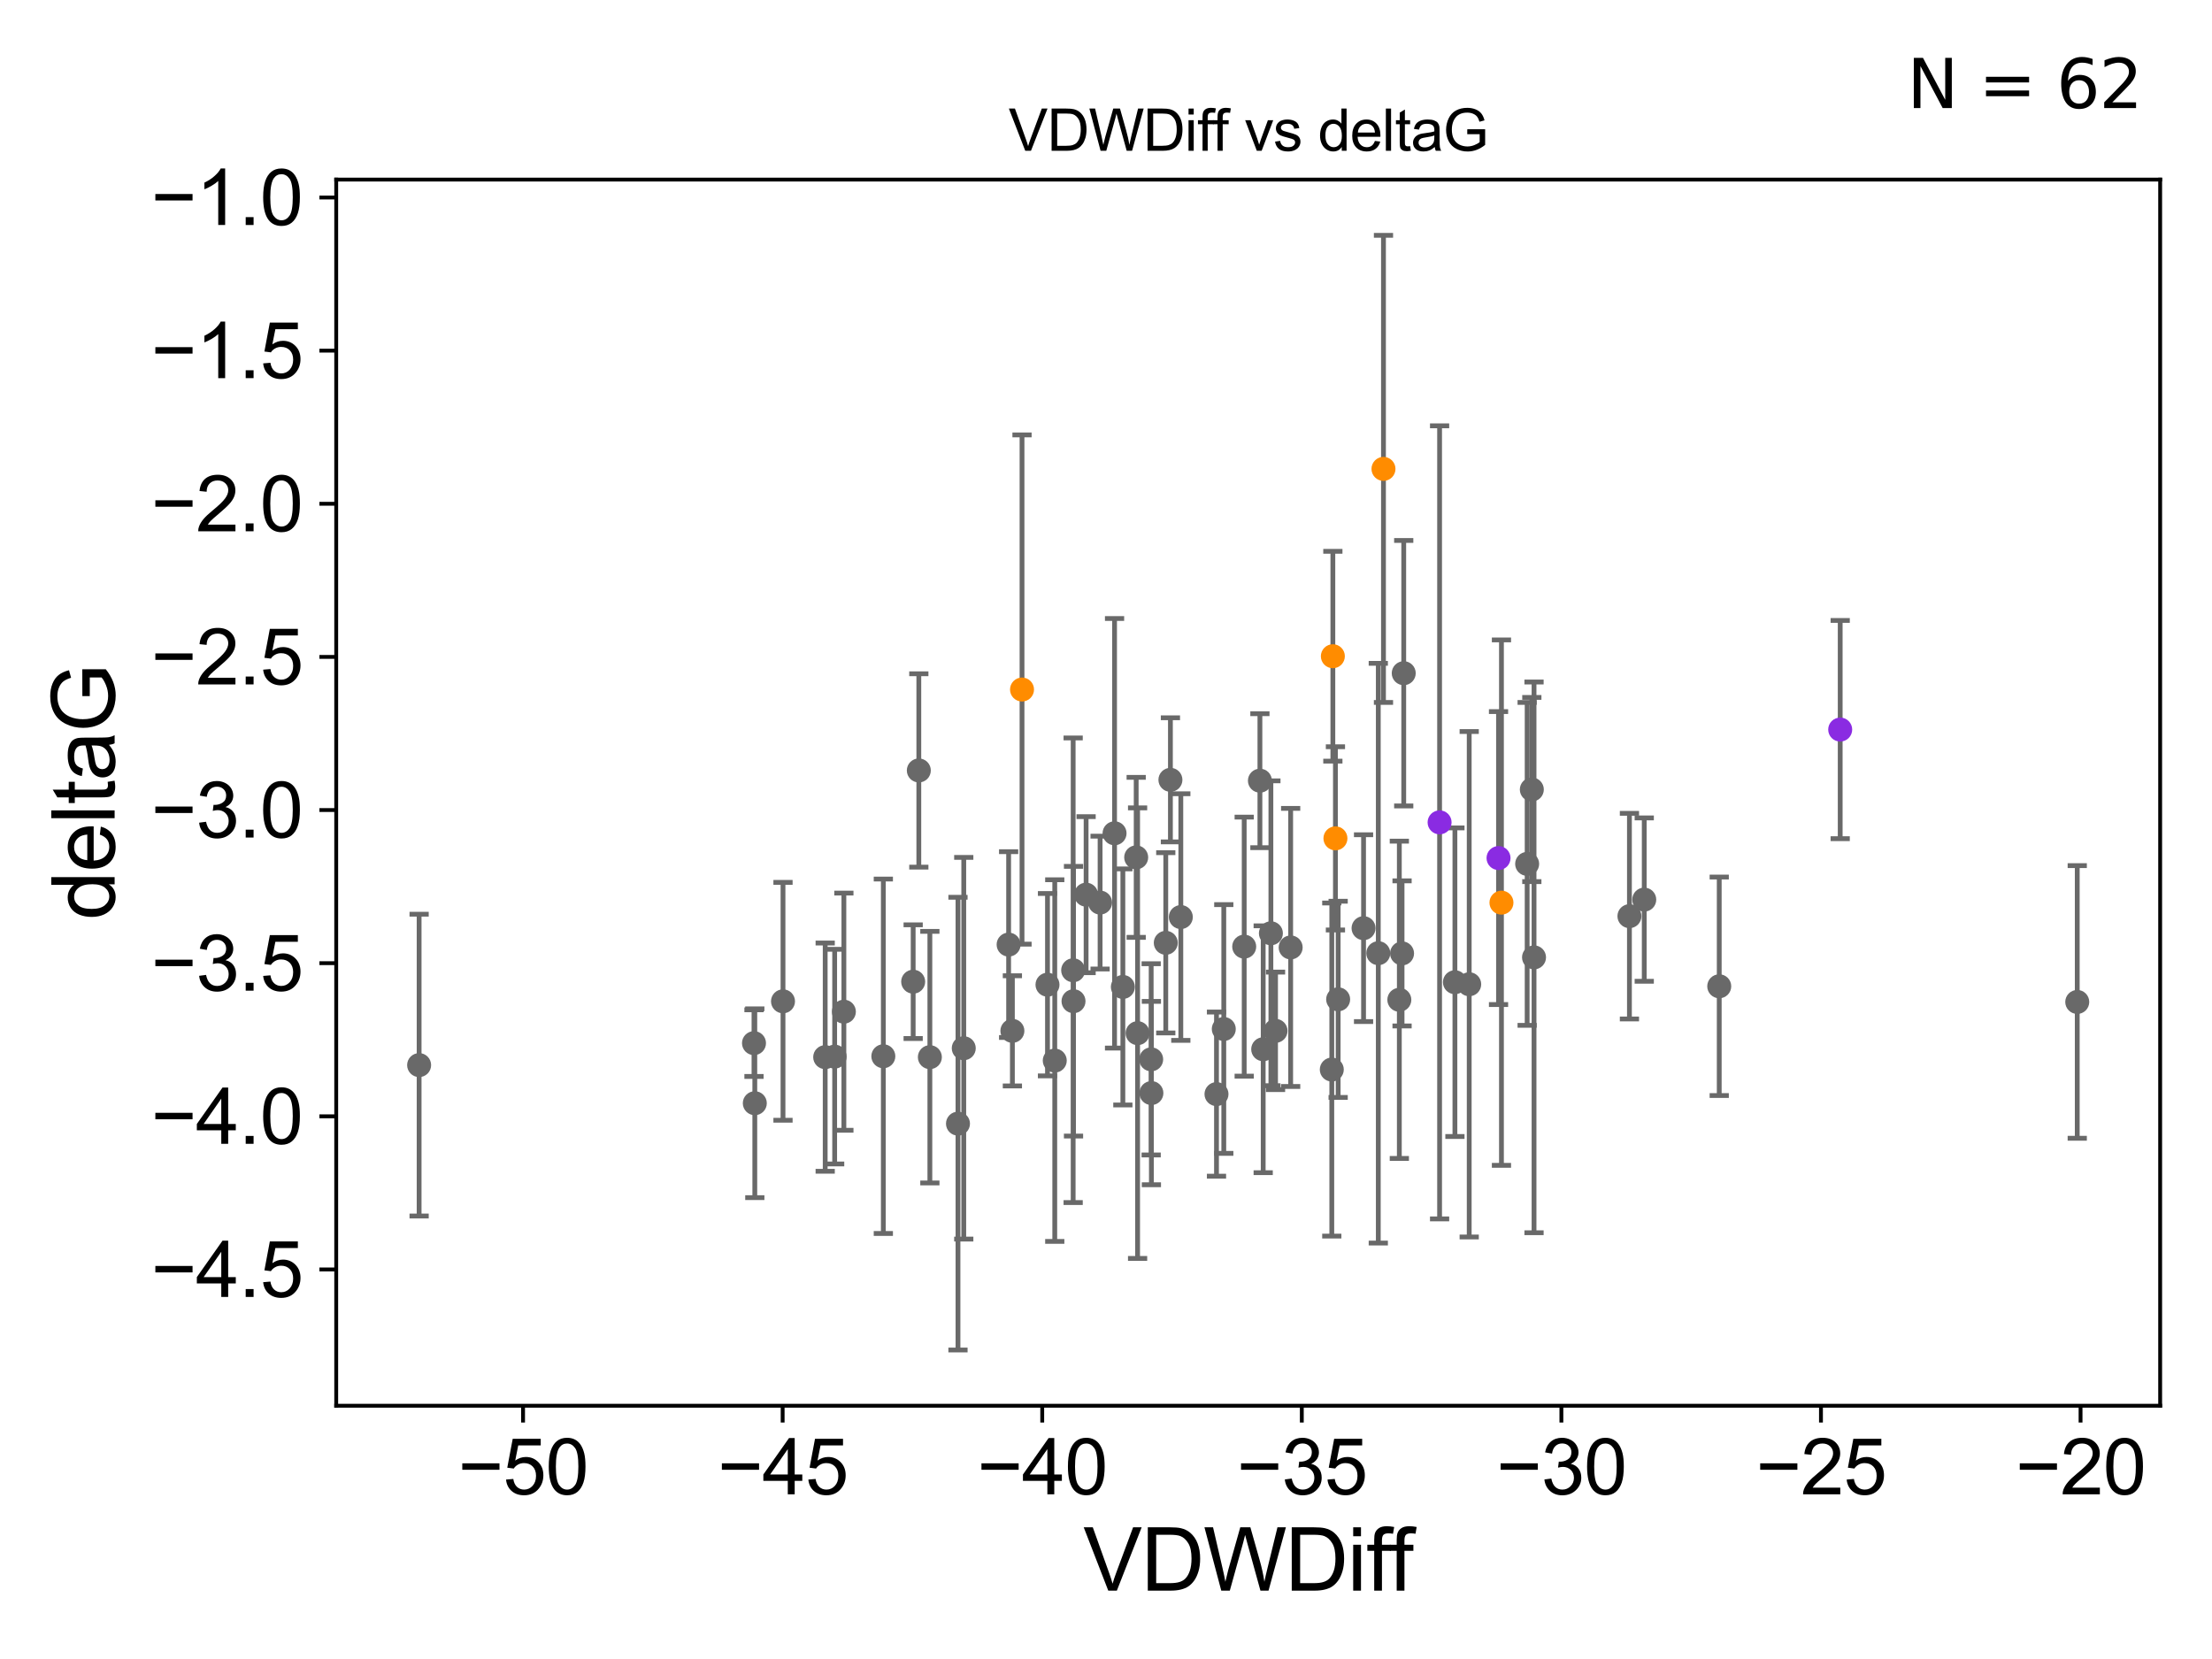 <?xml version="1.0" encoding="utf-8" standalone="no"?>
<!DOCTYPE svg PUBLIC "-//W3C//DTD SVG 1.1//EN"
  "http://www.w3.org/Graphics/SVG/1.1/DTD/svg11.dtd">
<svg xmlns:xlink="http://www.w3.org/1999/xlink" width="460.8pt" height="345.6pt" viewBox="0 0 460.8 345.6" xmlns="http://www.w3.org/2000/svg" version="1.1">
 <defs>
  <style type="text/css">*{stroke-linejoin: round; stroke-linecap: butt}</style>
 </defs>
 <g id="figure_1">
  <g id="patch_1">
   <path d="M 0 345.6 
L 460.8 345.6 
L 460.8 0 
L 0 0 
z
" style="fill: #ffffff"/>
  </g>
  <g id="axes_1">
   <g id="patch_2">
    <path d="M 70.04 292.84 
L 450 292.84 
L 450 37.411 
L 70.04 37.411 
z
" style="fill: #ffffff"/>
   </g>
   <g id="PathCollection_1">
    <defs>
     <path id="m828adad649" d="M 0 1.118 
C 0.297 1.118 0.581 1 0.791 0.791 
C 1 0.581 1.118 0.297 1.118 0 
C 1.118 -0.297 1 -0.581 0.791 -0.791 
C 0.581 -1 0.297 -1.118 0 -1.118 
C -0.297 -1.118 -0.581 -1 -0.791 -0.791 
C -1 -0.581 -1.118 -0.297 -1.118 0 
C -1.118 0.297 -1 0.581 -0.791 0.791 
C -0.581 1 -0.297 1.118 0 1.118 
z
" style="stroke: #696969"/>
    </defs>
    <g clip-path="url(#pb01c04218c)">
     <use xlink:href="#m828adad649" x="87.311" y="221.881" style="fill: #696969; stroke: #696969"/>
     <use xlink:href="#m828adad649" x="210.114" y="196.776" style="fill: #696969; stroke: #696969"/>
     <use xlink:href="#m828adad649" x="157.241" y="229.82" style="fill: #696969; stroke: #696969"/>
     <use xlink:href="#m828adad649" x="223.633" y="208.57" style="fill: #696969; stroke: #696969"/>
     <use xlink:href="#m828adad649" x="184.015" y="220.037" style="fill: #696969; stroke: #696969"/>
     <use xlink:href="#m828adad649" x="236.982" y="215.225" style="fill: #696969; stroke: #696969"/>
     <use xlink:href="#m828adad649" x="175.795" y="210.752" style="fill: #696969; stroke: #696969"/>
     <use xlink:href="#m828adad649" x="239.856" y="227.705" style="fill: #696969; stroke: #696969"/>
     <use xlink:href="#m828adad649" x="223.559" y="202.123" style="fill: #696969; stroke: #696969"/>
     <use xlink:href="#m828adad649" x="226.254" y="186.375" style="fill: #696969; stroke: #696969"/>
     <use xlink:href="#m828adad649" x="171.903" y="220.222" style="fill: #696969; stroke: #696969"/>
     <use xlink:href="#m828adad649" x="173.874" y="220.115" style="fill: #696969; stroke: #696969"/>
     <use xlink:href="#m828adad649" x="199.565" y="234.076" style="fill: #696969; stroke: #696969"/>
     <use xlink:href="#m828adad649" x="157.07" y="217.305" style="fill: #696969; stroke: #696969"/>
     <use xlink:href="#m828adad649" x="191.408" y="160.499" style="fill: #696969; stroke: #696969"/>
     <use xlink:href="#m828adad649" x="243.82" y="162.453" style="fill: #696969; stroke: #696969"/>
     <use xlink:href="#m828adad649" x="163.114" y="208.594" style="fill: #696969; stroke: #696969"/>
     <use xlink:href="#m828adad649" x="193.708" y="220.225" style="fill: #696969; stroke: #696969"/>
     <use xlink:href="#m828adad649" x="264.751" y="194.419" style="fill: #696969; stroke: #696969"/>
     <use xlink:href="#m828adad649" x="254.937" y="214.359" style="fill: #696969; stroke: #696969"/>
     <use xlink:href="#m828adad649" x="200.769" y="218.366" style="fill: #696969; stroke: #696969"/>
     <use xlink:href="#m828adad649" x="245.987" y="191.042" style="fill: #696969; stroke: #696969"/>
     <use xlink:href="#m828adad649" x="242.852" y="196.406" style="fill: #696969; stroke: #696969"/>
     <use xlink:href="#m828adad649" x="219.726" y="220.939" style="fill: #696969; stroke: #696969"/>
     <use xlink:href="#m828adad649" x="210.899" y="214.747" style="fill: #696969; stroke: #696969"/>
     <use xlink:href="#m828adad649" x="265.718" y="214.748" style="fill: #696969; stroke: #696969"/>
     <use xlink:href="#m828adad649" x="239.81" y="220.68" style="fill: #696969; stroke: #696969"/>
     <use xlink:href="#m828adad649" x="263.147" y="218.577" style="fill: #696969; stroke: #696969"/>
     <use xlink:href="#m828adad649" x="292.074" y="198.61" style="fill: #696969; stroke: #696969"/>
     <use xlink:href="#m828adad649" x="277.436" y="222.807" style="fill: #696969; stroke: #696969"/>
     <use xlink:href="#m828adad649" x="232.182" y="173.589" style="fill: #696969; stroke: #696969"/>
     <use xlink:href="#m828adad649" x="284.054" y="193.354" style="fill: #696969; stroke: #696969"/>
     <use xlink:href="#m828adad649" x="278.762" y="208.177" style="fill: #696969; stroke: #696969"/>
     <use xlink:href="#m828adad649" x="218.212" y="205.131" style="fill: #696969; stroke: #696969"/>
     <use xlink:href="#m828adad649" x="229.17" y="188.022" style="fill: #696969; stroke: #696969"/>
     <use xlink:href="#m828adad649" x="287.123" y="198.566" style="fill: #696969; stroke: #696969"/>
     <use xlink:href="#m828adad649" x="259.19" y="197.2" style="fill: #696969; stroke: #696969"/>
     <use xlink:href="#m828adad649" x="262.464" y="162.63" style="fill: #696969; stroke: #696969"/>
     <use xlink:href="#m828adad649" x="190.23" y="204.502" style="fill: #696969; stroke: #696969"/>
     <use xlink:href="#m828adad649" x="233.912" y="205.599" style="fill: #696969; stroke: #696969"/>
     <use xlink:href="#m828adad649" x="303.086" y="204.612" style="fill: #696969; stroke: #696969"/>
     <use xlink:href="#m828adad649" x="292.423" y="140.24" style="fill: #696969; stroke: #696969"/>
     <use xlink:href="#m828adad649" x="253.417" y="227.924" style="fill: #696969; stroke: #696969"/>
     <use xlink:href="#m828adad649" x="236.688" y="178.604" style="fill: #696969; stroke: #696969"/>
     <use xlink:href="#m828adad649" x="319.108" y="164.47" style="fill: #696969; stroke: #696969"/>
     <use xlink:href="#m828adad649" x="339.441" y="190.852" style="fill: #696969; stroke: #696969"/>
     <use xlink:href="#m828adad649" x="318.133" y="179.963" style="fill: #696969; stroke: #696969"/>
     <use xlink:href="#m828adad649" x="358.148" y="205.461" style="fill: #696969; stroke: #696969"/>
     <use xlink:href="#m828adad649" x="268.869" y="197.367" style="fill: #696969; stroke: #696969"/>
     <use xlink:href="#m828adad649" x="342.527" y="187.404" style="fill: #696969; stroke: #696969"/>
     <use xlink:href="#m828adad649" x="306.063" y="205.037" style="fill: #696969; stroke: #696969"/>
     <use xlink:href="#m828adad649" x="291.507" y="208.276" style="fill: #696969; stroke: #696969"/>
     <use xlink:href="#m828adad649" x="319.566" y="199.438" style="fill: #696969; stroke: #696969"/>
     <use xlink:href="#m828adad649" x="432.729" y="208.725" style="fill: #696969; stroke: #696969"/>
    </g>
   </g>
   <g id="PathCollection_2">
    <defs>
     <path id="md4d8645b0c" d="M 0 1.118 
C 0.297 1.118 0.581 1 0.791 0.791 
C 1 0.581 1.118 0.297 1.118 0 
C 1.118 -0.297 1 -0.581 0.791 -0.791 
C 0.581 -1 0.297 -1.118 0 -1.118 
C -0.297 -1.118 -0.581 -1 -0.791 -0.791 
C -1 -0.581 -1.118 -0.297 -1.118 0 
C -1.118 0.297 -1 0.581 -0.791 0.791 
C -0.581 1 -0.297 1.118 0 1.118 
z
" style="stroke: #ff8c00"/>
    </defs>
    <g clip-path="url(#pb01c04218c)">
     <use xlink:href="#md4d8645b0c" x="212.905" y="143.641" style="fill: #ff8c00; stroke: #ff8c00"/>
     <use xlink:href="#md4d8645b0c" x="277.659" y="136.704" style="fill: #ff8c00; stroke: #ff8c00"/>
     <use xlink:href="#md4d8645b0c" x="288.204" y="97.677" style="fill: #ff8c00; stroke: #ff8c00"/>
     <use xlink:href="#md4d8645b0c" x="312.781" y="188.035" style="fill: #ff8c00; stroke: #ff8c00"/>
     <use xlink:href="#md4d8645b0c" x="278.195" y="174.647" style="fill: #ff8c00; stroke: #ff8c00"/>
    </g>
   </g>
   <g id="PathCollection_3">
    <defs>
     <path id="mb42950711a" d="M 0 1.118 
C 0.297 1.118 0.581 1 0.791 0.791 
C 1 0.581 1.118 0.297 1.118 0 
C 1.118 -0.297 1 -0.581 0.791 -0.791 
C 0.581 -1 0.297 -1.118 0 -1.118 
C -0.297 -1.118 -0.581 -1 -0.791 -0.791 
C -1 -0.581 -1.118 -0.297 -1.118 0 
C -1.118 0.297 -1 0.581 -0.791 0.791 
C -0.581 1 -0.297 1.118 0 1.118 
z
" style="stroke: #8a2be2"/>
    </defs>
    <g clip-path="url(#pb01c04218c)">
     <use xlink:href="#mb42950711a" x="299.893" y="171.314" style="fill: #8a2be2; stroke: #8a2be2"/>
     <use xlink:href="#mb42950711a" x="383.347" y="151.981" style="fill: #8a2be2; stroke: #8a2be2"/>
     <use xlink:href="#mb42950711a" x="312.171" y="178.748" style="fill: #8a2be2; stroke: #8a2be2"/>
    </g>
   </g>
   <g id="matplotlib.axis_1">
    <g id="xtick_1">
     <g id="line2d_1">
      <defs>
       <path id="md94a9102d9" d="M 0 0 
L 0 3.5 
" style="stroke: #000000; stroke-width: 0.8"/>
      </defs>
      <g>
       <use xlink:href="#md94a9102d9" x="108.964" y="292.84" style="stroke: #000000; stroke-width: 0.8"/>
      </g>
     </g>
     <g id="text_1">
      <!-- −50 -->
      <g transform="translate(95.394 311.293)scale(0.16 -0.16)">
       <defs>
        <path id="ArialMT-2212" d="M 3381 1997 
L 356 1997 
L 356 2522 
L 3381 2522 
L 3381 1997 
z
" transform="scale(0.016)"/>
        <path id="ArialMT-35" d="M 266 1200 
L 856 1250 
Q 922 819 1161 601 
Q 1400 384 1738 384 
Q 2144 384 2425 690 
Q 2706 997 2706 1503 
Q 2706 1984 2436 2262 
Q 2166 2541 1728 2541 
Q 1456 2541 1237 2417 
Q 1019 2294 894 2097 
L 366 2166 
L 809 4519 
L 3088 4519 
L 3088 3981 
L 1259 3981 
L 1013 2750 
Q 1425 3038 1878 3038 
Q 2478 3038 2890 2622 
Q 3303 2206 3303 1553 
Q 3303 931 2941 478 
Q 2500 -78 1738 -78 
Q 1113 -78 717 272 
Q 322 622 266 1200 
z
" transform="scale(0.016)"/>
        <path id="ArialMT-30" d="M 266 2259 
Q 266 3072 433 3567 
Q 600 4063 929 4331 
Q 1259 4600 1759 4600 
Q 2128 4600 2406 4451 
Q 2684 4303 2865 4023 
Q 3047 3744 3150 3342 
Q 3253 2941 3253 2259 
Q 3253 1453 3087 958 
Q 2922 463 2592 192 
Q 2263 -78 1759 -78 
Q 1097 -78 719 397 
Q 266 969 266 2259 
z
M 844 2259 
Q 844 1131 1108 757 
Q 1372 384 1759 384 
Q 2147 384 2411 759 
Q 2675 1134 2675 2259 
Q 2675 3391 2411 3762 
Q 2147 4134 1753 4134 
Q 1366 4134 1134 3806 
Q 844 3388 844 2259 
z
" transform="scale(0.016)"/>
       </defs>
       <use xlink:href="#ArialMT-2212"/>
       <use xlink:href="#ArialMT-35" x="58.398"/>
       <use xlink:href="#ArialMT-30" x="114.014"/>
      </g>
     </g>
    </g>
    <g id="xtick_2">
     <g id="line2d_2">
      <g>
       <use xlink:href="#md94a9102d9" x="163.039" y="292.84" style="stroke: #000000; stroke-width: 0.8"/>
      </g>
     </g>
     <g id="text_2">
      <!-- −45 -->
      <g transform="translate(149.469 311.293)scale(0.16 -0.16)">
       <defs>
        <path id="ArialMT-34" d="M 2069 0 
L 2069 1097 
L 81 1097 
L 81 1613 
L 2172 4581 
L 2631 4581 
L 2631 1613 
L 3250 1613 
L 3250 1097 
L 2631 1097 
L 2631 0 
L 2069 0 
z
M 2069 1613 
L 2069 3678 
L 634 1613 
L 2069 1613 
z
" transform="scale(0.016)"/>
       </defs>
       <use xlink:href="#ArialMT-2212"/>
       <use xlink:href="#ArialMT-34" x="58.398"/>
       <use xlink:href="#ArialMT-35" x="114.014"/>
      </g>
     </g>
    </g>
    <g id="xtick_3">
     <g id="line2d_3">
      <g>
       <use xlink:href="#md94a9102d9" x="217.115" y="292.84" style="stroke: #000000; stroke-width: 0.8"/>
      </g>
     </g>
     <g id="text_3">
      <!-- −40 -->
      <g transform="translate(203.545 311.293)scale(0.16 -0.16)">
       <use xlink:href="#ArialMT-2212"/>
       <use xlink:href="#ArialMT-34" x="58.398"/>
       <use xlink:href="#ArialMT-30" x="114.014"/>
      </g>
     </g>
    </g>
    <g id="xtick_4">
     <g id="line2d_4">
      <g>
       <use xlink:href="#md94a9102d9" x="271.19" y="292.84" style="stroke: #000000; stroke-width: 0.8"/>
      </g>
     </g>
     <g id="text_4">
      <!-- −35 -->
      <g transform="translate(257.62 311.293)scale(0.16 -0.16)">
       <defs>
        <path id="ArialMT-33" d="M 269 1209 
L 831 1284 
Q 928 806 1161 595 
Q 1394 384 1728 384 
Q 2125 384 2398 659 
Q 2672 934 2672 1341 
Q 2672 1728 2419 1979 
Q 2166 2231 1775 2231 
Q 1616 2231 1378 2169 
L 1441 2663 
Q 1497 2656 1531 2656 
Q 1891 2656 2178 2843 
Q 2466 3031 2466 3422 
Q 2466 3731 2256 3934 
Q 2047 4138 1716 4138 
Q 1388 4138 1169 3931 
Q 950 3725 888 3313 
L 325 3413 
Q 428 3978 793 4289 
Q 1159 4600 1703 4600 
Q 2078 4600 2393 4439 
Q 2709 4278 2876 4000 
Q 3044 3722 3044 3409 
Q 3044 3113 2884 2869 
Q 2725 2625 2413 2481 
Q 2819 2388 3044 2092 
Q 3269 1797 3269 1353 
Q 3269 753 2831 336 
Q 2394 -81 1725 -81 
Q 1122 -81 723 278 
Q 325 638 269 1209 
z
" transform="scale(0.016)"/>
       </defs>
       <use xlink:href="#ArialMT-2212"/>
       <use xlink:href="#ArialMT-33" x="58.398"/>
       <use xlink:href="#ArialMT-35" x="114.014"/>
      </g>
     </g>
    </g>
    <g id="xtick_5">
     <g id="line2d_5">
      <g>
       <use xlink:href="#md94a9102d9" x="325.266" y="292.84" style="stroke: #000000; stroke-width: 0.8"/>
      </g>
     </g>
     <g id="text_5">
      <!-- −30 -->
      <g transform="translate(311.696 311.293)scale(0.16 -0.16)">
       <use xlink:href="#ArialMT-2212"/>
       <use xlink:href="#ArialMT-33" x="58.398"/>
       <use xlink:href="#ArialMT-30" x="114.014"/>
      </g>
     </g>
    </g>
    <g id="xtick_6">
     <g id="line2d_6">
      <g>
       <use xlink:href="#md94a9102d9" x="379.341" y="292.84" style="stroke: #000000; stroke-width: 0.8"/>
      </g>
     </g>
     <g id="text_6">
      <!-- −25 -->
      <g transform="translate(365.771 311.293)scale(0.16 -0.16)">
       <defs>
        <path id="ArialMT-32" d="M 3222 541 
L 3222 0 
L 194 0 
Q 188 203 259 391 
Q 375 700 629 1000 
Q 884 1300 1366 1694 
Q 2113 2306 2375 2664 
Q 2638 3022 2638 3341 
Q 2638 3675 2398 3904 
Q 2159 4134 1775 4134 
Q 1369 4134 1125 3890 
Q 881 3647 878 3216 
L 300 3275 
Q 359 3922 746 4261 
Q 1134 4600 1788 4600 
Q 2447 4600 2831 4234 
Q 3216 3869 3216 3328 
Q 3216 3053 3103 2787 
Q 2991 2522 2730 2228 
Q 2469 1934 1863 1422 
Q 1356 997 1212 845 
Q 1069 694 975 541 
L 3222 541 
z
" transform="scale(0.016)"/>
       </defs>
       <use xlink:href="#ArialMT-2212"/>
       <use xlink:href="#ArialMT-32" x="58.398"/>
       <use xlink:href="#ArialMT-35" x="114.014"/>
      </g>
     </g>
    </g>
    <g id="xtick_7">
     <g id="line2d_7">
      <g>
       <use xlink:href="#md94a9102d9" x="433.417" y="292.84" style="stroke: #000000; stroke-width: 0.8"/>
      </g>
     </g>
     <g id="text_7">
      <!-- −20 -->
      <g transform="translate(419.847 311.293)scale(0.16 -0.16)">
       <use xlink:href="#ArialMT-2212"/>
       <use xlink:href="#ArialMT-32" x="58.398"/>
       <use xlink:href="#ArialMT-30" x="114.014"/>
      </g>
     </g>
    </g>
    <g id="text_8">
     <!-- VDWDiff -->
     <g transform="translate(225.679 331.357)scale(0.18 -0.18)">
      <defs>
       <path id="ArialMT-56" d="M 1803 0 
L 28 4581 
L 684 4581 
L 1875 1253 
Q 2019 853 2116 503 
Q 2222 878 2363 1253 
L 3600 4581 
L 4219 4581 
L 2425 0 
L 1803 0 
z
" transform="scale(0.016)"/>
       <path id="ArialMT-44" d="M 494 0 
L 494 4581 
L 2072 4581 
Q 2606 4581 2888 4516 
Q 3281 4425 3559 4188 
Q 3922 3881 4101 3404 
Q 4281 2928 4281 2316 
Q 4281 1794 4159 1391 
Q 4038 988 3847 723 
Q 3656 459 3429 307 
Q 3203 156 2883 78 
Q 2563 0 2147 0 
L 494 0 
z
M 1100 541 
L 2078 541 
Q 2531 541 2789 625 
Q 3047 709 3200 863 
Q 3416 1078 3536 1442 
Q 3656 1806 3656 2325 
Q 3656 3044 3420 3430 
Q 3184 3816 2847 3947 
Q 2603 4041 2063 4041 
L 1100 4041 
L 1100 541 
z
" transform="scale(0.016)"/>
       <path id="ArialMT-57" d="M 1294 0 
L 78 4581 
L 700 4581 
L 1397 1578 
Q 1509 1106 1591 641 
Q 1766 1375 1797 1488 
L 2669 4581 
L 3400 4581 
L 4056 2263 
Q 4303 1400 4413 641 
Q 4500 1075 4641 1638 
L 5359 4581 
L 5969 4581 
L 4713 0 
L 4128 0 
L 3163 3491 
Q 3041 3928 3019 4028 
Q 2947 3713 2884 3491 
L 1913 0 
L 1294 0 
z
" transform="scale(0.016)"/>
       <path id="ArialMT-69" d="M 425 3934 
L 425 4581 
L 988 4581 
L 988 3934 
L 425 3934 
z
M 425 0 
L 425 3319 
L 988 3319 
L 988 0 
L 425 0 
z
" transform="scale(0.016)"/>
       <path id="ArialMT-66" d="M 556 0 
L 556 2881 
L 59 2881 
L 59 3319 
L 556 3319 
L 556 3672 
Q 556 4006 616 4169 
Q 697 4388 901 4523 
Q 1106 4659 1475 4659 
Q 1713 4659 2000 4603 
L 1916 4113 
Q 1741 4144 1584 4144 
Q 1328 4144 1222 4034 
Q 1116 3925 1116 3625 
L 1116 3319 
L 1763 3319 
L 1763 2881 
L 1116 2881 
L 1116 0 
L 556 0 
z
" transform="scale(0.016)"/>
      </defs>
      <use xlink:href="#ArialMT-56"/>
      <use xlink:href="#ArialMT-44" x="66.699"/>
      <use xlink:href="#ArialMT-57" x="138.916"/>
      <use xlink:href="#ArialMT-44" x="233.301"/>
      <use xlink:href="#ArialMT-69" x="305.518"/>
      <use xlink:href="#ArialMT-66" x="327.734"/>
      <use xlink:href="#ArialMT-66" x="353.768"/>
     </g>
    </g>
   </g>
   <g id="matplotlib.axis_2">
    <g id="ytick_1">
     <g id="line2d_8">
      <defs>
       <path id="m61392ab2b9" d="M 0 0 
L -3.5 0 
" style="stroke: #000000; stroke-width: 0.8"/>
      </defs>
      <g>
       <use xlink:href="#m61392ab2b9" x="70.04" y="264.451" style="stroke: #000000; stroke-width: 0.8"/>
      </g>
     </g>
     <g id="text_9">
      <!-- −4.5 -->
      <g transform="translate(31.455 270.177)scale(0.16 -0.16)">
       <defs>
        <path id="ArialMT-2e" d="M 581 0 
L 581 641 
L 1222 641 
L 1222 0 
L 581 0 
z
" transform="scale(0.016)"/>
       </defs>
       <use xlink:href="#ArialMT-2212"/>
       <use xlink:href="#ArialMT-34" x="58.398"/>
       <use xlink:href="#ArialMT-2e" x="114.014"/>
       <use xlink:href="#ArialMT-35" x="141.797"/>
      </g>
     </g>
    </g>
    <g id="ytick_2">
     <g id="line2d_9">
      <g>
       <use xlink:href="#m61392ab2b9" x="70.04" y="232.55" style="stroke: #000000; stroke-width: 0.8"/>
      </g>
     </g>
     <g id="text_10">
      <!-- −4.0 -->
      <g transform="translate(31.455 238.276)scale(0.16 -0.16)">
       <use xlink:href="#ArialMT-2212"/>
       <use xlink:href="#ArialMT-34" x="58.398"/>
       <use xlink:href="#ArialMT-2e" x="114.014"/>
       <use xlink:href="#ArialMT-30" x="141.797"/>
      </g>
     </g>
    </g>
    <g id="ytick_3">
     <g id="line2d_10">
      <g>
       <use xlink:href="#m61392ab2b9" x="70.04" y="200.649" style="stroke: #000000; stroke-width: 0.8"/>
      </g>
     </g>
     <g id="text_11">
      <!-- −3.5 -->
      <g transform="translate(31.455 206.376)scale(0.16 -0.16)">
       <use xlink:href="#ArialMT-2212"/>
       <use xlink:href="#ArialMT-33" x="58.398"/>
       <use xlink:href="#ArialMT-2e" x="114.014"/>
       <use xlink:href="#ArialMT-35" x="141.797"/>
      </g>
     </g>
    </g>
    <g id="ytick_4">
     <g id="line2d_11">
      <g>
       <use xlink:href="#m61392ab2b9" x="70.04" y="168.749" style="stroke: #000000; stroke-width: 0.8"/>
      </g>
     </g>
     <g id="text_12">
      <!-- −3.0 -->
      <g transform="translate(31.455 174.475)scale(0.16 -0.16)">
       <use xlink:href="#ArialMT-2212"/>
       <use xlink:href="#ArialMT-33" x="58.398"/>
       <use xlink:href="#ArialMT-2e" x="114.014"/>
       <use xlink:href="#ArialMT-30" x="141.797"/>
      </g>
     </g>
    </g>
    <g id="ytick_5">
     <g id="line2d_12">
      <g>
       <use xlink:href="#m61392ab2b9" x="70.04" y="136.848" style="stroke: #000000; stroke-width: 0.8"/>
      </g>
     </g>
     <g id="text_13">
      <!-- −2.5 -->
      <g transform="translate(31.455 142.574)scale(0.16 -0.16)">
       <use xlink:href="#ArialMT-2212"/>
       <use xlink:href="#ArialMT-32" x="58.398"/>
       <use xlink:href="#ArialMT-2e" x="114.014"/>
       <use xlink:href="#ArialMT-35" x="141.797"/>
      </g>
     </g>
    </g>
    <g id="ytick_6">
     <g id="line2d_13">
      <g>
       <use xlink:href="#m61392ab2b9" x="70.04" y="104.947" style="stroke: #000000; stroke-width: 0.8"/>
      </g>
     </g>
     <g id="text_14">
      <!-- −2.0 -->
      <g transform="translate(31.455 110.673)scale(0.16 -0.16)">
       <use xlink:href="#ArialMT-2212"/>
       <use xlink:href="#ArialMT-32" x="58.398"/>
       <use xlink:href="#ArialMT-2e" x="114.014"/>
       <use xlink:href="#ArialMT-30" x="141.797"/>
      </g>
     </g>
    </g>
    <g id="ytick_7">
     <g id="line2d_14">
      <g>
       <use xlink:href="#m61392ab2b9" x="70.04" y="73.047" style="stroke: #000000; stroke-width: 0.8"/>
      </g>
     </g>
     <g id="text_15">
      <!-- −1.5 -->
      <g transform="translate(31.455 78.773)scale(0.16 -0.16)">
       <defs>
        <path id="ArialMT-31" d="M 2384 0 
L 1822 0 
L 1822 3584 
Q 1619 3391 1289 3197 
Q 959 3003 697 2906 
L 697 3450 
Q 1169 3672 1522 3987 
Q 1875 4303 2022 4600 
L 2384 4600 
L 2384 0 
z
" transform="scale(0.016)"/>
       </defs>
       <use xlink:href="#ArialMT-2212"/>
       <use xlink:href="#ArialMT-31" x="58.398"/>
       <use xlink:href="#ArialMT-2e" x="114.014"/>
       <use xlink:href="#ArialMT-35" x="141.797"/>
      </g>
     </g>
    </g>
    <g id="ytick_8">
     <g id="line2d_15">
      <g>
       <use xlink:href="#m61392ab2b9" x="70.04" y="41.146" style="stroke: #000000; stroke-width: 0.8"/>
      </g>
     </g>
     <g id="text_16">
      <!-- −1.0 -->
      <g transform="translate(31.455 46.872)scale(0.16 -0.16)">
       <use xlink:href="#ArialMT-2212"/>
       <use xlink:href="#ArialMT-31" x="58.398"/>
       <use xlink:href="#ArialMT-2e" x="114.014"/>
       <use xlink:href="#ArialMT-30" x="141.797"/>
      </g>
     </g>
    </g>
    <g id="text_17">
     <!-- deltaG -->
     <g transform="translate(23.878 191.64)rotate(-90)scale(0.18 -0.18)">
      <defs>
       <path id="ArialMT-64" d="M 2575 0 
L 2575 419 
Q 2259 -75 1647 -75 
Q 1250 -75 917 144 
Q 584 363 401 755 
Q 219 1147 219 1656 
Q 219 2153 384 2558 
Q 550 2963 881 3178 
Q 1213 3394 1622 3394 
Q 1922 3394 2156 3267 
Q 2391 3141 2538 2938 
L 2538 4581 
L 3097 4581 
L 3097 0 
L 2575 0 
z
M 797 1656 
Q 797 1019 1065 703 
Q 1334 388 1700 388 
Q 2069 388 2326 689 
Q 2584 991 2584 1609 
Q 2584 2291 2321 2609 
Q 2059 2928 1675 2928 
Q 1300 2928 1048 2622 
Q 797 2316 797 1656 
z
" transform="scale(0.016)"/>
       <path id="ArialMT-65" d="M 2694 1069 
L 3275 997 
Q 3138 488 2766 206 
Q 2394 -75 1816 -75 
Q 1088 -75 661 373 
Q 234 822 234 1631 
Q 234 2469 665 2931 
Q 1097 3394 1784 3394 
Q 2450 3394 2872 2941 
Q 3294 2488 3294 1666 
Q 3294 1616 3291 1516 
L 816 1516 
Q 847 969 1125 678 
Q 1403 388 1819 388 
Q 2128 388 2347 550 
Q 2566 713 2694 1069 
z
M 847 1978 
L 2700 1978 
Q 2663 2397 2488 2606 
Q 2219 2931 1791 2931 
Q 1403 2931 1139 2672 
Q 875 2413 847 1978 
z
" transform="scale(0.016)"/>
       <path id="ArialMT-6c" d="M 409 0 
L 409 4581 
L 972 4581 
L 972 0 
L 409 0 
z
" transform="scale(0.016)"/>
       <path id="ArialMT-74" d="M 1650 503 
L 1731 6 
Q 1494 -44 1306 -44 
Q 1000 -44 831 53 
Q 663 150 594 308 
Q 525 466 525 972 
L 525 2881 
L 113 2881 
L 113 3319 
L 525 3319 
L 525 4141 
L 1084 4478 
L 1084 3319 
L 1650 3319 
L 1650 2881 
L 1084 2881 
L 1084 941 
Q 1084 700 1114 631 
Q 1144 563 1211 522 
Q 1278 481 1403 481 
Q 1497 481 1650 503 
z
" transform="scale(0.016)"/>
       <path id="ArialMT-61" d="M 2588 409 
Q 2275 144 1986 34 
Q 1697 -75 1366 -75 
Q 819 -75 525 192 
Q 231 459 231 875 
Q 231 1119 342 1320 
Q 453 1522 633 1644 
Q 813 1766 1038 1828 
Q 1203 1872 1538 1913 
Q 2219 1994 2541 2106 
Q 2544 2222 2544 2253 
Q 2544 2597 2384 2738 
Q 2169 2928 1744 2928 
Q 1347 2928 1158 2789 
Q 969 2650 878 2297 
L 328 2372 
Q 403 2725 575 2942 
Q 747 3159 1072 3276 
Q 1397 3394 1825 3394 
Q 2250 3394 2515 3294 
Q 2781 3194 2906 3042 
Q 3031 2891 3081 2659 
Q 3109 2516 3109 2141 
L 3109 1391 
Q 3109 606 3145 398 
Q 3181 191 3288 0 
L 2700 0 
Q 2613 175 2588 409 
z
M 2541 1666 
Q 2234 1541 1622 1453 
Q 1275 1403 1131 1340 
Q 988 1278 909 1158 
Q 831 1038 831 891 
Q 831 666 1001 516 
Q 1172 366 1500 366 
Q 1825 366 2078 508 
Q 2331 650 2450 897 
Q 2541 1088 2541 1459 
L 2541 1666 
z
" transform="scale(0.016)"/>
       <path id="ArialMT-47" d="M 2638 1797 
L 2638 2334 
L 4578 2338 
L 4578 638 
Q 4131 281 3656 101 
Q 3181 -78 2681 -78 
Q 2006 -78 1454 211 
Q 903 500 622 1047 
Q 341 1594 341 2269 
Q 341 2938 620 3517 
Q 900 4097 1425 4378 
Q 1950 4659 2634 4659 
Q 3131 4659 3532 4498 
Q 3934 4338 4162 4050 
Q 4391 3763 4509 3300 
L 3963 3150 
Q 3859 3500 3706 3700 
Q 3553 3900 3268 4020 
Q 2984 4141 2638 4141 
Q 2222 4141 1919 4014 
Q 1616 3888 1430 3681 
Q 1244 3475 1141 3228 
Q 966 2803 966 2306 
Q 966 1694 1177 1281 
Q 1388 869 1791 669 
Q 2194 469 2647 469 
Q 3041 469 3416 620 
Q 3791 772 3984 944 
L 3984 1797 
L 2638 1797 
z
" transform="scale(0.016)"/>
      </defs>
      <use xlink:href="#ArialMT-64"/>
      <use xlink:href="#ArialMT-65" x="55.615"/>
      <use xlink:href="#ArialMT-6c" x="111.23"/>
      <use xlink:href="#ArialMT-74" x="133.447"/>
      <use xlink:href="#ArialMT-61" x="161.23"/>
      <use xlink:href="#ArialMT-47" x="216.846"/>
     </g>
    </g>
   </g>
   <g id="LineCollection_1">
    <path d="M 87.311 253.318 
L 87.311 190.445 
" clip-path="url(#pb01c04218c)" style="fill: none; stroke: #696969"/>
    <path d="M 210.114 216.128 
L 210.114 177.424 
" clip-path="url(#pb01c04218c)" style="fill: none; stroke: #696969"/>
    <path d="M 157.241 249.486 
L 157.241 210.154 
" clip-path="url(#pb01c04218c)" style="fill: none; stroke: #696969"/>
    <path d="M 223.633 236.659 
L 223.633 180.481 
" clip-path="url(#pb01c04218c)" style="fill: none; stroke: #696969"/>
    <path d="M 184.015 256.955 
L 184.015 183.119 
" clip-path="url(#pb01c04218c)" style="fill: none; stroke: #696969"/>
    <path d="M 236.982 262.154 
L 236.982 168.296 
" clip-path="url(#pb01c04218c)" style="fill: none; stroke: #696969"/>
    <path d="M 175.795 235.459 
L 175.795 186.044 
" clip-path="url(#pb01c04218c)" style="fill: none; stroke: #696969"/>
    <path d="M 239.856 246.805 
L 239.856 208.606 
" clip-path="url(#pb01c04218c)" style="fill: none; stroke: #696969"/>
    <path d="M 223.559 250.516 
L 223.559 153.729 
" clip-path="url(#pb01c04218c)" style="fill: none; stroke: #696969"/>
    <path d="M 226.254 202.633 
L 226.254 170.117 
" clip-path="url(#pb01c04218c)" style="fill: none; stroke: #696969"/>
    <path d="M 171.903 243.997 
L 171.903 196.446 
" clip-path="url(#pb01c04218c)" style="fill: none; stroke: #696969"/>
    <path d="M 173.874 242.476 
L 173.874 197.753 
" clip-path="url(#pb01c04218c)" style="fill: none; stroke: #696969"/>
    <path d="M 199.565 281.23 
L 199.565 186.921 
" clip-path="url(#pb01c04218c)" style="fill: none; stroke: #696969"/>
    <path d="M 157.07 224.244 
L 157.07 210.365 
" clip-path="url(#pb01c04218c)" style="fill: none; stroke: #696969"/>
    <path d="M 191.408 180.643 
L 191.408 140.356 
" clip-path="url(#pb01c04218c)" style="fill: none; stroke: #696969"/>
    <path d="M 243.82 175.378 
L 243.82 149.529 
" clip-path="url(#pb01c04218c)" style="fill: none; stroke: #696969"/>
    <path d="M 163.114 233.371 
L 163.114 183.817 
" clip-path="url(#pb01c04218c)" style="fill: none; stroke: #696969"/>
    <path d="M 193.708 246.428 
L 193.708 194.021 
" clip-path="url(#pb01c04218c)" style="fill: none; stroke: #696969"/>
    <path d="M 264.751 226.172 
L 264.751 162.666 
" clip-path="url(#pb01c04218c)" style="fill: none; stroke: #696969"/>
    <path d="M 254.937 240.269 
L 254.937 188.449 
" clip-path="url(#pb01c04218c)" style="fill: none; stroke: #696969"/>
    <path d="M 200.769 258.123 
L 200.769 178.609 
" clip-path="url(#pb01c04218c)" style="fill: none; stroke: #696969"/>
    <path d="M 245.987 216.728 
L 245.987 165.356 
" clip-path="url(#pb01c04218c)" style="fill: none; stroke: #696969"/>
    <path d="M 242.852 215.184 
L 242.852 177.628 
" clip-path="url(#pb01c04218c)" style="fill: none; stroke: #696969"/>
    <path d="M 219.726 258.61 
L 219.726 183.268 
" clip-path="url(#pb01c04218c)" style="fill: none; stroke: #696969"/>
    <path d="M 210.899 226.224 
L 210.899 203.27 
" clip-path="url(#pb01c04218c)" style="fill: none; stroke: #696969"/>
    <path d="M 265.718 226.987 
L 265.718 202.508 
" clip-path="url(#pb01c04218c)" style="fill: none; stroke: #696969"/>
    <path d="M 239.81 240.6 
L 239.81 200.76 
" clip-path="url(#pb01c04218c)" style="fill: none; stroke: #696969"/>
    <path d="M 263.147 244.289 
L 263.147 192.864 
" clip-path="url(#pb01c04218c)" style="fill: none; stroke: #696969"/>
    <path d="M 292.074 213.723 
L 292.074 183.497 
" clip-path="url(#pb01c04218c)" style="fill: none; stroke: #696969"/>
    <path d="M 277.436 257.499 
L 277.436 188.114 
" clip-path="url(#pb01c04218c)" style="fill: none; stroke: #696969"/>
    <path d="M 232.182 218.331 
L 232.182 128.847 
" clip-path="url(#pb01c04218c)" style="fill: none; stroke: #696969"/>
    <path d="M 284.054 212.812 
L 284.054 173.897 
" clip-path="url(#pb01c04218c)" style="fill: none; stroke: #696969"/>
    <path d="M 278.762 228.61 
L 278.762 187.744 
" clip-path="url(#pb01c04218c)" style="fill: none; stroke: #696969"/>
    <path d="M 218.212 224.126 
L 218.212 186.135 
" clip-path="url(#pb01c04218c)" style="fill: none; stroke: #696969"/>
    <path d="M 229.17 201.859 
L 229.17 174.186 
" clip-path="url(#pb01c04218c)" style="fill: none; stroke: #696969"/>
    <path d="M 287.123 258.947 
L 287.123 138.184 
" clip-path="url(#pb01c04218c)" style="fill: none; stroke: #696969"/>
    <path d="M 259.19 224.181 
L 259.19 170.22 
" clip-path="url(#pb01c04218c)" style="fill: none; stroke: #696969"/>
    <path d="M 262.464 176.584 
L 262.464 148.675 
" clip-path="url(#pb01c04218c)" style="fill: none; stroke: #696969"/>
    <path d="M 190.23 216.343 
L 190.23 192.661 
" clip-path="url(#pb01c04218c)" style="fill: none; stroke: #696969"/>
    <path d="M 233.912 230.186 
L 233.912 181.011 
" clip-path="url(#pb01c04218c)" style="fill: none; stroke: #696969"/>
    <path d="M 303.086 236.753 
L 303.086 172.471 
" clip-path="url(#pb01c04218c)" style="fill: none; stroke: #696969"/>
    <path d="M 292.423 167.89 
L 292.423 112.589 
" clip-path="url(#pb01c04218c)" style="fill: none; stroke: #696969"/>
    <path d="M 253.417 245.023 
L 253.417 210.824 
" clip-path="url(#pb01c04218c)" style="fill: none; stroke: #696969"/>
    <path d="M 236.688 195.267 
L 236.688 161.941 
" clip-path="url(#pb01c04218c)" style="fill: none; stroke: #696969"/>
    <path d="M 319.108 183.658 
L 319.108 145.283 
" clip-path="url(#pb01c04218c)" style="fill: none; stroke: #696969"/>
    <path d="M 339.441 212.272 
L 339.441 169.432 
" clip-path="url(#pb01c04218c)" style="fill: none; stroke: #696969"/>
    <path d="M 318.133 213.598 
L 318.133 146.328 
" clip-path="url(#pb01c04218c)" style="fill: none; stroke: #696969"/>
    <path d="M 358.148 228.219 
L 358.148 182.704 
" clip-path="url(#pb01c04218c)" style="fill: none; stroke: #696969"/>
    <path d="M 268.869 226.333 
L 268.869 168.401 
" clip-path="url(#pb01c04218c)" style="fill: none; stroke: #696969"/>
    <path d="M 342.527 204.421 
L 342.527 170.387 
" clip-path="url(#pb01c04218c)" style="fill: none; stroke: #696969"/>
    <path d="M 306.063 257.683 
L 306.063 152.391 
" clip-path="url(#pb01c04218c)" style="fill: none; stroke: #696969"/>
    <path d="M 291.507 241.326 
L 291.507 175.227 
" clip-path="url(#pb01c04218c)" style="fill: none; stroke: #696969"/>
    <path d="M 319.566 256.801 
L 319.566 142.075 
" clip-path="url(#pb01c04218c)" style="fill: none; stroke: #696969"/>
    <path d="M 432.729 237.122 
L 432.729 180.328 
" clip-path="url(#pb01c04218c)" style="fill: none; stroke: #696969"/>
   </g>
   <g id="line2d_16">
    <defs>
     <path id="ma2a5dd6155" d="M 2 0 
L -2 -0 
" style="stroke: #696969"/>
    </defs>
    <g clip-path="url(#pb01c04218c)">
     <use xlink:href="#ma2a5dd6155" x="87.311" y="253.318" style="fill: #696969; stroke: #696969"/>
     <use xlink:href="#ma2a5dd6155" x="210.114" y="216.128" style="fill: #696969; stroke: #696969"/>
     <use xlink:href="#ma2a5dd6155" x="157.241" y="249.486" style="fill: #696969; stroke: #696969"/>
     <use xlink:href="#ma2a5dd6155" x="223.633" y="236.659" style="fill: #696969; stroke: #696969"/>
     <use xlink:href="#ma2a5dd6155" x="184.015" y="256.955" style="fill: #696969; stroke: #696969"/>
     <use xlink:href="#ma2a5dd6155" x="236.982" y="262.154" style="fill: #696969; stroke: #696969"/>
     <use xlink:href="#ma2a5dd6155" x="175.795" y="235.459" style="fill: #696969; stroke: #696969"/>
     <use xlink:href="#ma2a5dd6155" x="239.856" y="246.805" style="fill: #696969; stroke: #696969"/>
     <use xlink:href="#ma2a5dd6155" x="223.559" y="250.516" style="fill: #696969; stroke: #696969"/>
     <use xlink:href="#ma2a5dd6155" x="226.254" y="202.633" style="fill: #696969; stroke: #696969"/>
     <use xlink:href="#ma2a5dd6155" x="171.903" y="243.997" style="fill: #696969; stroke: #696969"/>
     <use xlink:href="#ma2a5dd6155" x="173.874" y="242.476" style="fill: #696969; stroke: #696969"/>
     <use xlink:href="#ma2a5dd6155" x="199.565" y="281.23" style="fill: #696969; stroke: #696969"/>
     <use xlink:href="#ma2a5dd6155" x="157.07" y="224.244" style="fill: #696969; stroke: #696969"/>
     <use xlink:href="#ma2a5dd6155" x="191.408" y="180.643" style="fill: #696969; stroke: #696969"/>
     <use xlink:href="#ma2a5dd6155" x="243.82" y="175.378" style="fill: #696969; stroke: #696969"/>
     <use xlink:href="#ma2a5dd6155" x="163.114" y="233.371" style="fill: #696969; stroke: #696969"/>
     <use xlink:href="#ma2a5dd6155" x="193.708" y="246.428" style="fill: #696969; stroke: #696969"/>
     <use xlink:href="#ma2a5dd6155" x="264.751" y="226.172" style="fill: #696969; stroke: #696969"/>
     <use xlink:href="#ma2a5dd6155" x="254.937" y="240.269" style="fill: #696969; stroke: #696969"/>
     <use xlink:href="#ma2a5dd6155" x="200.769" y="258.123" style="fill: #696969; stroke: #696969"/>
     <use xlink:href="#ma2a5dd6155" x="245.987" y="216.728" style="fill: #696969; stroke: #696969"/>
     <use xlink:href="#ma2a5dd6155" x="242.852" y="215.184" style="fill: #696969; stroke: #696969"/>
     <use xlink:href="#ma2a5dd6155" x="219.726" y="258.61" style="fill: #696969; stroke: #696969"/>
     <use xlink:href="#ma2a5dd6155" x="210.899" y="226.224" style="fill: #696969; stroke: #696969"/>
     <use xlink:href="#ma2a5dd6155" x="265.718" y="226.987" style="fill: #696969; stroke: #696969"/>
     <use xlink:href="#ma2a5dd6155" x="239.81" y="240.6" style="fill: #696969; stroke: #696969"/>
     <use xlink:href="#ma2a5dd6155" x="263.147" y="244.289" style="fill: #696969; stroke: #696969"/>
     <use xlink:href="#ma2a5dd6155" x="292.074" y="213.723" style="fill: #696969; stroke: #696969"/>
     <use xlink:href="#ma2a5dd6155" x="277.436" y="257.499" style="fill: #696969; stroke: #696969"/>
     <use xlink:href="#ma2a5dd6155" x="232.182" y="218.331" style="fill: #696969; stroke: #696969"/>
     <use xlink:href="#ma2a5dd6155" x="284.054" y="212.812" style="fill: #696969; stroke: #696969"/>
     <use xlink:href="#ma2a5dd6155" x="278.762" y="228.61" style="fill: #696969; stroke: #696969"/>
     <use xlink:href="#ma2a5dd6155" x="218.212" y="224.126" style="fill: #696969; stroke: #696969"/>
     <use xlink:href="#ma2a5dd6155" x="229.17" y="201.859" style="fill: #696969; stroke: #696969"/>
     <use xlink:href="#ma2a5dd6155" x="287.123" y="258.947" style="fill: #696969; stroke: #696969"/>
     <use xlink:href="#ma2a5dd6155" x="259.19" y="224.181" style="fill: #696969; stroke: #696969"/>
     <use xlink:href="#ma2a5dd6155" x="262.464" y="176.584" style="fill: #696969; stroke: #696969"/>
     <use xlink:href="#ma2a5dd6155" x="190.23" y="216.343" style="fill: #696969; stroke: #696969"/>
     <use xlink:href="#ma2a5dd6155" x="233.912" y="230.186" style="fill: #696969; stroke: #696969"/>
     <use xlink:href="#ma2a5dd6155" x="303.086" y="236.753" style="fill: #696969; stroke: #696969"/>
     <use xlink:href="#ma2a5dd6155" x="292.423" y="167.89" style="fill: #696969; stroke: #696969"/>
     <use xlink:href="#ma2a5dd6155" x="253.417" y="245.023" style="fill: #696969; stroke: #696969"/>
     <use xlink:href="#ma2a5dd6155" x="236.688" y="195.267" style="fill: #696969; stroke: #696969"/>
     <use xlink:href="#ma2a5dd6155" x="319.108" y="183.658" style="fill: #696969; stroke: #696969"/>
     <use xlink:href="#ma2a5dd6155" x="339.441" y="212.272" style="fill: #696969; stroke: #696969"/>
     <use xlink:href="#ma2a5dd6155" x="318.133" y="213.598" style="fill: #696969; stroke: #696969"/>
     <use xlink:href="#ma2a5dd6155" x="358.148" y="228.219" style="fill: #696969; stroke: #696969"/>
     <use xlink:href="#ma2a5dd6155" x="268.869" y="226.333" style="fill: #696969; stroke: #696969"/>
     <use xlink:href="#ma2a5dd6155" x="342.527" y="204.421" style="fill: #696969; stroke: #696969"/>
     <use xlink:href="#ma2a5dd6155" x="306.063" y="257.683" style="fill: #696969; stroke: #696969"/>
     <use xlink:href="#ma2a5dd6155" x="291.507" y="241.326" style="fill: #696969; stroke: #696969"/>
     <use xlink:href="#ma2a5dd6155" x="319.566" y="256.801" style="fill: #696969; stroke: #696969"/>
     <use xlink:href="#ma2a5dd6155" x="432.729" y="237.122" style="fill: #696969; stroke: #696969"/>
    </g>
   </g>
   <g id="line2d_17">
    <g clip-path="url(#pb01c04218c)">
     <use xlink:href="#ma2a5dd6155" x="87.311" y="190.445" style="fill: #696969; stroke: #696969"/>
     <use xlink:href="#ma2a5dd6155" x="210.114" y="177.424" style="fill: #696969; stroke: #696969"/>
     <use xlink:href="#ma2a5dd6155" x="157.241" y="210.154" style="fill: #696969; stroke: #696969"/>
     <use xlink:href="#ma2a5dd6155" x="223.633" y="180.481" style="fill: #696969; stroke: #696969"/>
     <use xlink:href="#ma2a5dd6155" x="184.015" y="183.119" style="fill: #696969; stroke: #696969"/>
     <use xlink:href="#ma2a5dd6155" x="236.982" y="168.296" style="fill: #696969; stroke: #696969"/>
     <use xlink:href="#ma2a5dd6155" x="175.795" y="186.044" style="fill: #696969; stroke: #696969"/>
     <use xlink:href="#ma2a5dd6155" x="239.856" y="208.606" style="fill: #696969; stroke: #696969"/>
     <use xlink:href="#ma2a5dd6155" x="223.559" y="153.729" style="fill: #696969; stroke: #696969"/>
     <use xlink:href="#ma2a5dd6155" x="226.254" y="170.117" style="fill: #696969; stroke: #696969"/>
     <use xlink:href="#ma2a5dd6155" x="171.903" y="196.446" style="fill: #696969; stroke: #696969"/>
     <use xlink:href="#ma2a5dd6155" x="173.874" y="197.753" style="fill: #696969; stroke: #696969"/>
     <use xlink:href="#ma2a5dd6155" x="199.565" y="186.921" style="fill: #696969; stroke: #696969"/>
     <use xlink:href="#ma2a5dd6155" x="157.07" y="210.365" style="fill: #696969; stroke: #696969"/>
     <use xlink:href="#ma2a5dd6155" x="191.408" y="140.356" style="fill: #696969; stroke: #696969"/>
     <use xlink:href="#ma2a5dd6155" x="243.82" y="149.529" style="fill: #696969; stroke: #696969"/>
     <use xlink:href="#ma2a5dd6155" x="163.114" y="183.817" style="fill: #696969; stroke: #696969"/>
     <use xlink:href="#ma2a5dd6155" x="193.708" y="194.021" style="fill: #696969; stroke: #696969"/>
     <use xlink:href="#ma2a5dd6155" x="264.751" y="162.666" style="fill: #696969; stroke: #696969"/>
     <use xlink:href="#ma2a5dd6155" x="254.937" y="188.449" style="fill: #696969; stroke: #696969"/>
     <use xlink:href="#ma2a5dd6155" x="200.769" y="178.609" style="fill: #696969; stroke: #696969"/>
     <use xlink:href="#ma2a5dd6155" x="245.987" y="165.356" style="fill: #696969; stroke: #696969"/>
     <use xlink:href="#ma2a5dd6155" x="242.852" y="177.628" style="fill: #696969; stroke: #696969"/>
     <use xlink:href="#ma2a5dd6155" x="219.726" y="183.268" style="fill: #696969; stroke: #696969"/>
     <use xlink:href="#ma2a5dd6155" x="210.899" y="203.27" style="fill: #696969; stroke: #696969"/>
     <use xlink:href="#ma2a5dd6155" x="265.718" y="202.508" style="fill: #696969; stroke: #696969"/>
     <use xlink:href="#ma2a5dd6155" x="239.81" y="200.76" style="fill: #696969; stroke: #696969"/>
     <use xlink:href="#ma2a5dd6155" x="263.147" y="192.864" style="fill: #696969; stroke: #696969"/>
     <use xlink:href="#ma2a5dd6155" x="292.074" y="183.497" style="fill: #696969; stroke: #696969"/>
     <use xlink:href="#ma2a5dd6155" x="277.436" y="188.114" style="fill: #696969; stroke: #696969"/>
     <use xlink:href="#ma2a5dd6155" x="232.182" y="128.847" style="fill: #696969; stroke: #696969"/>
     <use xlink:href="#ma2a5dd6155" x="284.054" y="173.897" style="fill: #696969; stroke: #696969"/>
     <use xlink:href="#ma2a5dd6155" x="278.762" y="187.744" style="fill: #696969; stroke: #696969"/>
     <use xlink:href="#ma2a5dd6155" x="218.212" y="186.135" style="fill: #696969; stroke: #696969"/>
     <use xlink:href="#ma2a5dd6155" x="229.17" y="174.186" style="fill: #696969; stroke: #696969"/>
     <use xlink:href="#ma2a5dd6155" x="287.123" y="138.184" style="fill: #696969; stroke: #696969"/>
     <use xlink:href="#ma2a5dd6155" x="259.19" y="170.22" style="fill: #696969; stroke: #696969"/>
     <use xlink:href="#ma2a5dd6155" x="262.464" y="148.675" style="fill: #696969; stroke: #696969"/>
     <use xlink:href="#ma2a5dd6155" x="190.23" y="192.661" style="fill: #696969; stroke: #696969"/>
     <use xlink:href="#ma2a5dd6155" x="233.912" y="181.011" style="fill: #696969; stroke: #696969"/>
     <use xlink:href="#ma2a5dd6155" x="303.086" y="172.471" style="fill: #696969; stroke: #696969"/>
     <use xlink:href="#ma2a5dd6155" x="292.423" y="112.589" style="fill: #696969; stroke: #696969"/>
     <use xlink:href="#ma2a5dd6155" x="253.417" y="210.824" style="fill: #696969; stroke: #696969"/>
     <use xlink:href="#ma2a5dd6155" x="236.688" y="161.941" style="fill: #696969; stroke: #696969"/>
     <use xlink:href="#ma2a5dd6155" x="319.108" y="145.283" style="fill: #696969; stroke: #696969"/>
     <use xlink:href="#ma2a5dd6155" x="339.441" y="169.432" style="fill: #696969; stroke: #696969"/>
     <use xlink:href="#ma2a5dd6155" x="318.133" y="146.328" style="fill: #696969; stroke: #696969"/>
     <use xlink:href="#ma2a5dd6155" x="358.148" y="182.704" style="fill: #696969; stroke: #696969"/>
     <use xlink:href="#ma2a5dd6155" x="268.869" y="168.401" style="fill: #696969; stroke: #696969"/>
     <use xlink:href="#ma2a5dd6155" x="342.527" y="170.387" style="fill: #696969; stroke: #696969"/>
     <use xlink:href="#ma2a5dd6155" x="306.063" y="152.391" style="fill: #696969; stroke: #696969"/>
     <use xlink:href="#ma2a5dd6155" x="291.507" y="175.227" style="fill: #696969; stroke: #696969"/>
     <use xlink:href="#ma2a5dd6155" x="319.566" y="142.075" style="fill: #696969; stroke: #696969"/>
     <use xlink:href="#ma2a5dd6155" x="432.729" y="180.328" style="fill: #696969; stroke: #696969"/>
    </g>
   </g>
   <g id="LineCollection_2">
    <path d="M 212.905 196.681 
L 212.905 90.601 
" clip-path="url(#pb01c04218c)" style="fill: none; stroke: #696969"/>
    <path d="M 277.659 158.562 
L 277.659 114.846 
" clip-path="url(#pb01c04218c)" style="fill: none; stroke: #696969"/>
    <path d="M 288.204 146.331 
L 288.204 49.022 
" clip-path="url(#pb01c04218c)" style="fill: none; stroke: #696969"/>
    <path d="M 312.781 242.761 
L 312.781 133.31 
" clip-path="url(#pb01c04218c)" style="fill: none; stroke: #696969"/>
    <path d="M 278.195 193.732 
L 278.195 155.562 
" clip-path="url(#pb01c04218c)" style="fill: none; stroke: #696969"/>
   </g>
   <g id="line2d_18">
    <g clip-path="url(#pb01c04218c)">
     <use xlink:href="#ma2a5dd6155" x="212.905" y="196.681" style="fill: #696969; stroke: #696969"/>
     <use xlink:href="#ma2a5dd6155" x="277.659" y="158.562" style="fill: #696969; stroke: #696969"/>
     <use xlink:href="#ma2a5dd6155" x="288.204" y="146.331" style="fill: #696969; stroke: #696969"/>
     <use xlink:href="#ma2a5dd6155" x="312.781" y="242.761" style="fill: #696969; stroke: #696969"/>
     <use xlink:href="#ma2a5dd6155" x="278.195" y="193.732" style="fill: #696969; stroke: #696969"/>
    </g>
   </g>
   <g id="line2d_19">
    <g clip-path="url(#pb01c04218c)">
     <use xlink:href="#ma2a5dd6155" x="212.905" y="90.601" style="fill: #696969; stroke: #696969"/>
     <use xlink:href="#ma2a5dd6155" x="277.659" y="114.846" style="fill: #696969; stroke: #696969"/>
     <use xlink:href="#ma2a5dd6155" x="288.204" y="49.022" style="fill: #696969; stroke: #696969"/>
     <use xlink:href="#ma2a5dd6155" x="312.781" y="133.31" style="fill: #696969; stroke: #696969"/>
     <use xlink:href="#ma2a5dd6155" x="278.195" y="155.562" style="fill: #696969; stroke: #696969"/>
    </g>
   </g>
   <g id="LineCollection_3">
    <path d="M 299.893 253.921 
L 299.893 88.708 
" clip-path="url(#pb01c04218c)" style="fill: none; stroke: #696969"/>
    <path d="M 383.347 174.712 
L 383.347 129.251 
" clip-path="url(#pb01c04218c)" style="fill: none; stroke: #696969"/>
    <path d="M 312.171 209.263 
L 312.171 148.234 
" clip-path="url(#pb01c04218c)" style="fill: none; stroke: #696969"/>
   </g>
   <g id="line2d_20">
    <g clip-path="url(#pb01c04218c)">
     <use xlink:href="#ma2a5dd6155" x="299.893" y="253.921" style="fill: #696969; stroke: #696969"/>
     <use xlink:href="#ma2a5dd6155" x="383.347" y="174.712" style="fill: #696969; stroke: #696969"/>
     <use xlink:href="#ma2a5dd6155" x="312.171" y="209.263" style="fill: #696969; stroke: #696969"/>
    </g>
   </g>
   <g id="line2d_21">
    <g clip-path="url(#pb01c04218c)">
     <use xlink:href="#ma2a5dd6155" x="299.893" y="88.708" style="fill: #696969; stroke: #696969"/>
     <use xlink:href="#ma2a5dd6155" x="383.347" y="129.251" style="fill: #696969; stroke: #696969"/>
     <use xlink:href="#ma2a5dd6155" x="312.171" y="148.234" style="fill: #696969; stroke: #696969"/>
    </g>
   </g>
   <g id="line2d_22">
    <defs>
     <path id="me7f3e47c4b" d="M 0 2 
C 0.53 2 1.039 1.789 1.414 1.414 
C 1.789 1.039 2 0.53 2 0 
C 2 -0.53 1.789 -1.039 1.414 -1.414 
C 1.039 -1.789 0.53 -2 0 -2 
C -0.53 -2 -1.039 -1.789 -1.414 -1.414 
C -1.789 -1.039 -2 -0.53 -2 0 
C -2 0.53 -1.789 1.039 -1.414 1.414 
C -1.039 1.789 -0.53 2 0 2 
z
" style="stroke: #696969"/>
    </defs>
    <g clip-path="url(#pb01c04218c)">
     <use xlink:href="#me7f3e47c4b" x="87.311" y="221.881" style="fill: #696969; stroke: #696969"/>
     <use xlink:href="#me7f3e47c4b" x="210.114" y="196.776" style="fill: #696969; stroke: #696969"/>
     <use xlink:href="#me7f3e47c4b" x="157.241" y="229.82" style="fill: #696969; stroke: #696969"/>
     <use xlink:href="#me7f3e47c4b" x="223.633" y="208.57" style="fill: #696969; stroke: #696969"/>
     <use xlink:href="#me7f3e47c4b" x="184.015" y="220.037" style="fill: #696969; stroke: #696969"/>
     <use xlink:href="#me7f3e47c4b" x="236.982" y="215.225" style="fill: #696969; stroke: #696969"/>
     <use xlink:href="#me7f3e47c4b" x="175.795" y="210.752" style="fill: #696969; stroke: #696969"/>
     <use xlink:href="#me7f3e47c4b" x="239.856" y="227.705" style="fill: #696969; stroke: #696969"/>
     <use xlink:href="#me7f3e47c4b" x="223.559" y="202.123" style="fill: #696969; stroke: #696969"/>
     <use xlink:href="#me7f3e47c4b" x="226.254" y="186.375" style="fill: #696969; stroke: #696969"/>
     <use xlink:href="#me7f3e47c4b" x="171.903" y="220.222" style="fill: #696969; stroke: #696969"/>
     <use xlink:href="#me7f3e47c4b" x="173.874" y="220.115" style="fill: #696969; stroke: #696969"/>
     <use xlink:href="#me7f3e47c4b" x="199.565" y="234.076" style="fill: #696969; stroke: #696969"/>
     <use xlink:href="#me7f3e47c4b" x="157.07" y="217.305" style="fill: #696969; stroke: #696969"/>
     <use xlink:href="#me7f3e47c4b" x="191.408" y="160.499" style="fill: #696969; stroke: #696969"/>
     <use xlink:href="#me7f3e47c4b" x="243.82" y="162.453" style="fill: #696969; stroke: #696969"/>
     <use xlink:href="#me7f3e47c4b" x="163.114" y="208.594" style="fill: #696969; stroke: #696969"/>
     <use xlink:href="#me7f3e47c4b" x="193.708" y="220.225" style="fill: #696969; stroke: #696969"/>
     <use xlink:href="#me7f3e47c4b" x="264.751" y="194.419" style="fill: #696969; stroke: #696969"/>
     <use xlink:href="#me7f3e47c4b" x="254.937" y="214.359" style="fill: #696969; stroke: #696969"/>
     <use xlink:href="#me7f3e47c4b" x="200.769" y="218.366" style="fill: #696969; stroke: #696969"/>
     <use xlink:href="#me7f3e47c4b" x="245.987" y="191.042" style="fill: #696969; stroke: #696969"/>
     <use xlink:href="#me7f3e47c4b" x="242.852" y="196.406" style="fill: #696969; stroke: #696969"/>
     <use xlink:href="#me7f3e47c4b" x="219.726" y="220.939" style="fill: #696969; stroke: #696969"/>
     <use xlink:href="#me7f3e47c4b" x="210.899" y="214.747" style="fill: #696969; stroke: #696969"/>
     <use xlink:href="#me7f3e47c4b" x="265.718" y="214.748" style="fill: #696969; stroke: #696969"/>
     <use xlink:href="#me7f3e47c4b" x="239.81" y="220.68" style="fill: #696969; stroke: #696969"/>
     <use xlink:href="#me7f3e47c4b" x="263.147" y="218.577" style="fill: #696969; stroke: #696969"/>
     <use xlink:href="#me7f3e47c4b" x="292.074" y="198.61" style="fill: #696969; stroke: #696969"/>
     <use xlink:href="#me7f3e47c4b" x="277.436" y="222.807" style="fill: #696969; stroke: #696969"/>
     <use xlink:href="#me7f3e47c4b" x="232.182" y="173.589" style="fill: #696969; stroke: #696969"/>
     <use xlink:href="#me7f3e47c4b" x="284.054" y="193.354" style="fill: #696969; stroke: #696969"/>
     <use xlink:href="#me7f3e47c4b" x="278.762" y="208.177" style="fill: #696969; stroke: #696969"/>
     <use xlink:href="#me7f3e47c4b" x="218.212" y="205.131" style="fill: #696969; stroke: #696969"/>
     <use xlink:href="#me7f3e47c4b" x="229.17" y="188.022" style="fill: #696969; stroke: #696969"/>
     <use xlink:href="#me7f3e47c4b" x="287.123" y="198.566" style="fill: #696969; stroke: #696969"/>
     <use xlink:href="#me7f3e47c4b" x="259.19" y="197.2" style="fill: #696969; stroke: #696969"/>
     <use xlink:href="#me7f3e47c4b" x="262.464" y="162.63" style="fill: #696969; stroke: #696969"/>
     <use xlink:href="#me7f3e47c4b" x="190.23" y="204.502" style="fill: #696969; stroke: #696969"/>
     <use xlink:href="#me7f3e47c4b" x="233.912" y="205.599" style="fill: #696969; stroke: #696969"/>
     <use xlink:href="#me7f3e47c4b" x="303.086" y="204.612" style="fill: #696969; stroke: #696969"/>
     <use xlink:href="#me7f3e47c4b" x="292.423" y="140.24" style="fill: #696969; stroke: #696969"/>
     <use xlink:href="#me7f3e47c4b" x="253.417" y="227.924" style="fill: #696969; stroke: #696969"/>
     <use xlink:href="#me7f3e47c4b" x="236.688" y="178.604" style="fill: #696969; stroke: #696969"/>
     <use xlink:href="#me7f3e47c4b" x="319.108" y="164.47" style="fill: #696969; stroke: #696969"/>
     <use xlink:href="#me7f3e47c4b" x="339.441" y="190.852" style="fill: #696969; stroke: #696969"/>
     <use xlink:href="#me7f3e47c4b" x="318.133" y="179.963" style="fill: #696969; stroke: #696969"/>
     <use xlink:href="#me7f3e47c4b" x="358.148" y="205.461" style="fill: #696969; stroke: #696969"/>
     <use xlink:href="#me7f3e47c4b" x="268.869" y="197.367" style="fill: #696969; stroke: #696969"/>
     <use xlink:href="#me7f3e47c4b" x="342.527" y="187.404" style="fill: #696969; stroke: #696969"/>
     <use xlink:href="#me7f3e47c4b" x="306.063" y="205.037" style="fill: #696969; stroke: #696969"/>
     <use xlink:href="#me7f3e47c4b" x="291.507" y="208.276" style="fill: #696969; stroke: #696969"/>
     <use xlink:href="#me7f3e47c4b" x="319.566" y="199.438" style="fill: #696969; stroke: #696969"/>
     <use xlink:href="#me7f3e47c4b" x="432.729" y="208.725" style="fill: #696969; stroke: #696969"/>
    </g>
   </g>
   <g id="line2d_23">
    <defs>
     <path id="m3ecce50f42" d="M 0 2 
C 0.53 2 1.039 1.789 1.414 1.414 
C 1.789 1.039 2 0.53 2 0 
C 2 -0.53 1.789 -1.039 1.414 -1.414 
C 1.039 -1.789 0.53 -2 0 -2 
C -0.53 -2 -1.039 -1.789 -1.414 -1.414 
C -1.789 -1.039 -2 -0.53 -2 0 
C -2 0.53 -1.789 1.039 -1.414 1.414 
C -1.039 1.789 -0.53 2 0 2 
z
" style="stroke: #ff8c00"/>
    </defs>
    <g clip-path="url(#pb01c04218c)">
     <use xlink:href="#m3ecce50f42" x="212.905" y="143.641" style="fill: #ff8c00; stroke: #ff8c00"/>
     <use xlink:href="#m3ecce50f42" x="277.659" y="136.704" style="fill: #ff8c00; stroke: #ff8c00"/>
     <use xlink:href="#m3ecce50f42" x="288.204" y="97.677" style="fill: #ff8c00; stroke: #ff8c00"/>
     <use xlink:href="#m3ecce50f42" x="312.781" y="188.035" style="fill: #ff8c00; stroke: #ff8c00"/>
     <use xlink:href="#m3ecce50f42" x="278.195" y="174.647" style="fill: #ff8c00; stroke: #ff8c00"/>
    </g>
   </g>
   <g id="line2d_24">
    <defs>
     <path id="m1bfacedcc3" d="M 0 2 
C 0.53 2 1.039 1.789 1.414 1.414 
C 1.789 1.039 2 0.53 2 0 
C 2 -0.53 1.789 -1.039 1.414 -1.414 
C 1.039 -1.789 0.53 -2 0 -2 
C -0.53 -2 -1.039 -1.789 -1.414 -1.414 
C -1.789 -1.039 -2 -0.53 -2 0 
C -2 0.53 -1.789 1.039 -1.414 1.414 
C -1.039 1.789 -0.53 2 0 2 
z
" style="stroke: #8a2be2"/>
    </defs>
    <g clip-path="url(#pb01c04218c)">
     <use xlink:href="#m1bfacedcc3" x="299.893" y="171.314" style="fill: #8a2be2; stroke: #8a2be2"/>
     <use xlink:href="#m1bfacedcc3" x="383.347" y="151.981" style="fill: #8a2be2; stroke: #8a2be2"/>
     <use xlink:href="#m1bfacedcc3" x="312.171" y="178.748" style="fill: #8a2be2; stroke: #8a2be2"/>
    </g>
   </g>
   <g id="patch_3">
    <path d="M 70.04 292.84 
L 70.04 37.411 
" style="fill: none; stroke: #000000; stroke-width: 0.8; stroke-linejoin: miter; stroke-linecap: square"/>
   </g>
   <g id="patch_4">
    <path d="M 450 292.84 
L 450 37.411 
" style="fill: none; stroke: #000000; stroke-width: 0.8; stroke-linejoin: miter; stroke-linecap: square"/>
   </g>
   <g id="patch_5">
    <path d="M 70.04 292.84 
L 450 292.84 
" style="fill: none; stroke: #000000; stroke-width: 0.8; stroke-linejoin: miter; stroke-linecap: square"/>
   </g>
   <g id="patch_6">
    <path d="M 70.04 37.411 
L 450 37.411 
" style="fill: none; stroke: #000000; stroke-width: 0.8; stroke-linejoin: miter; stroke-linecap: square"/>
   </g>
   <g id="text_18">
    <!-- N = 62 -->
    <g transform="translate(397.281 22.506)scale(0.14 -0.14)">
     <defs>
      <path id="DejaVuSans-4e" d="M 628 4666 
L 1478 4666 
L 3547 763 
L 3547 4666 
L 4159 4666 
L 4159 0 
L 3309 0 
L 1241 3903 
L 1241 0 
L 628 0 
L 628 4666 
z
" transform="scale(0.016)"/>
      <path id="DejaVuSans-20" transform="scale(0.016)"/>
      <path id="DejaVuSans-3d" d="M 678 2906 
L 4684 2906 
L 4684 2381 
L 678 2381 
L 678 2906 
z
M 678 1631 
L 4684 1631 
L 4684 1100 
L 678 1100 
L 678 1631 
z
" transform="scale(0.016)"/>
      <path id="DejaVuSans-36" d="M 2113 2584 
Q 1688 2584 1439 2293 
Q 1191 2003 1191 1497 
Q 1191 994 1439 701 
Q 1688 409 2113 409 
Q 2538 409 2786 701 
Q 3034 994 3034 1497 
Q 3034 2003 2786 2293 
Q 2538 2584 2113 2584 
z
M 3366 4563 
L 3366 3988 
Q 3128 4100 2886 4159 
Q 2644 4219 2406 4219 
Q 1781 4219 1451 3797 
Q 1122 3375 1075 2522 
Q 1259 2794 1537 2939 
Q 1816 3084 2150 3084 
Q 2853 3084 3261 2657 
Q 3669 2231 3669 1497 
Q 3669 778 3244 343 
Q 2819 -91 2113 -91 
Q 1303 -91 875 529 
Q 447 1150 447 2328 
Q 447 3434 972 4092 
Q 1497 4750 2381 4750 
Q 2619 4750 2861 4703 
Q 3103 4656 3366 4563 
z
" transform="scale(0.016)"/>
      <path id="DejaVuSans-32" d="M 1228 531 
L 3431 531 
L 3431 0 
L 469 0 
L 469 531 
Q 828 903 1448 1529 
Q 2069 2156 2228 2338 
Q 2531 2678 2651 2914 
Q 2772 3150 2772 3378 
Q 2772 3750 2511 3984 
Q 2250 4219 1831 4219 
Q 1534 4219 1204 4116 
Q 875 4013 500 3803 
L 500 4441 
Q 881 4594 1212 4672 
Q 1544 4750 1819 4750 
Q 2544 4750 2975 4387 
Q 3406 4025 3406 3419 
Q 3406 3131 3298 2873 
Q 3191 2616 2906 2266 
Q 2828 2175 2409 1742 
Q 1991 1309 1228 531 
z
" transform="scale(0.016)"/>
     </defs>
     <use xlink:href="#DejaVuSans-4e"/>
     <use xlink:href="#DejaVuSans-20" x="74.805"/>
     <use xlink:href="#DejaVuSans-3d" x="106.592"/>
     <use xlink:href="#DejaVuSans-20" x="190.381"/>
     <use xlink:href="#DejaVuSans-36" x="222.168"/>
     <use xlink:href="#DejaVuSans-32" x="285.791"/>
    </g>
   </g>
   <g id="text_19">
    <!-- VDWDiff vs deltaG -->
    <g transform="translate(210.116 31.411)scale(0.12 -0.12)">
     <defs>
      <path id="ArialMT-20" transform="scale(0.016)"/>
      <path id="ArialMT-76" d="M 1344 0 
L 81 3319 
L 675 3319 
L 1388 1331 
Q 1503 1009 1600 663 
Q 1675 925 1809 1294 
L 2547 3319 
L 3125 3319 
L 1869 0 
L 1344 0 
z
" transform="scale(0.016)"/>
      <path id="ArialMT-73" d="M 197 991 
L 753 1078 
Q 800 744 1014 566 
Q 1228 388 1613 388 
Q 2000 388 2187 545 
Q 2375 703 2375 916 
Q 2375 1106 2209 1216 
Q 2094 1291 1634 1406 
Q 1016 1563 777 1677 
Q 538 1791 414 1992 
Q 291 2194 291 2438 
Q 291 2659 392 2848 
Q 494 3038 669 3163 
Q 800 3259 1026 3326 
Q 1253 3394 1513 3394 
Q 1903 3394 2198 3281 
Q 2494 3169 2634 2976 
Q 2775 2784 2828 2463 
L 2278 2388 
Q 2241 2644 2061 2787 
Q 1881 2931 1553 2931 
Q 1166 2931 1000 2803 
Q 834 2675 834 2503 
Q 834 2394 903 2306 
Q 972 2216 1119 2156 
Q 1203 2125 1616 2013 
Q 2213 1853 2448 1751 
Q 2684 1650 2818 1456 
Q 2953 1263 2953 975 
Q 2953 694 2789 445 
Q 2625 197 2315 61 
Q 2006 -75 1616 -75 
Q 969 -75 630 194 
Q 291 463 197 991 
z
" transform="scale(0.016)"/>
     </defs>
     <use xlink:href="#ArialMT-56"/>
     <use xlink:href="#ArialMT-44" x="66.699"/>
     <use xlink:href="#ArialMT-57" x="138.916"/>
     <use xlink:href="#ArialMT-44" x="233.301"/>
     <use xlink:href="#ArialMT-69" x="305.518"/>
     <use xlink:href="#ArialMT-66" x="327.734"/>
     <use xlink:href="#ArialMT-66" x="353.768"/>
     <use xlink:href="#ArialMT-20" x="381.551"/>
     <use xlink:href="#ArialMT-76" x="409.334"/>
     <use xlink:href="#ArialMT-73" x="459.334"/>
     <use xlink:href="#ArialMT-20" x="509.334"/>
     <use xlink:href="#ArialMT-64" x="537.117"/>
     <use xlink:href="#ArialMT-65" x="592.732"/>
     <use xlink:href="#ArialMT-6c" x="648.348"/>
     <use xlink:href="#ArialMT-74" x="670.564"/>
     <use xlink:href="#ArialMT-61" x="698.348"/>
     <use xlink:href="#ArialMT-47" x="753.963"/>
    </g>
   </g>
  </g>
 </g>
 <defs>
  <clipPath id="pb01c04218c">
   <rect x="70.04" y="37.411" width="379.96" height="255.429"/>
  </clipPath>
 </defs>
</svg>
